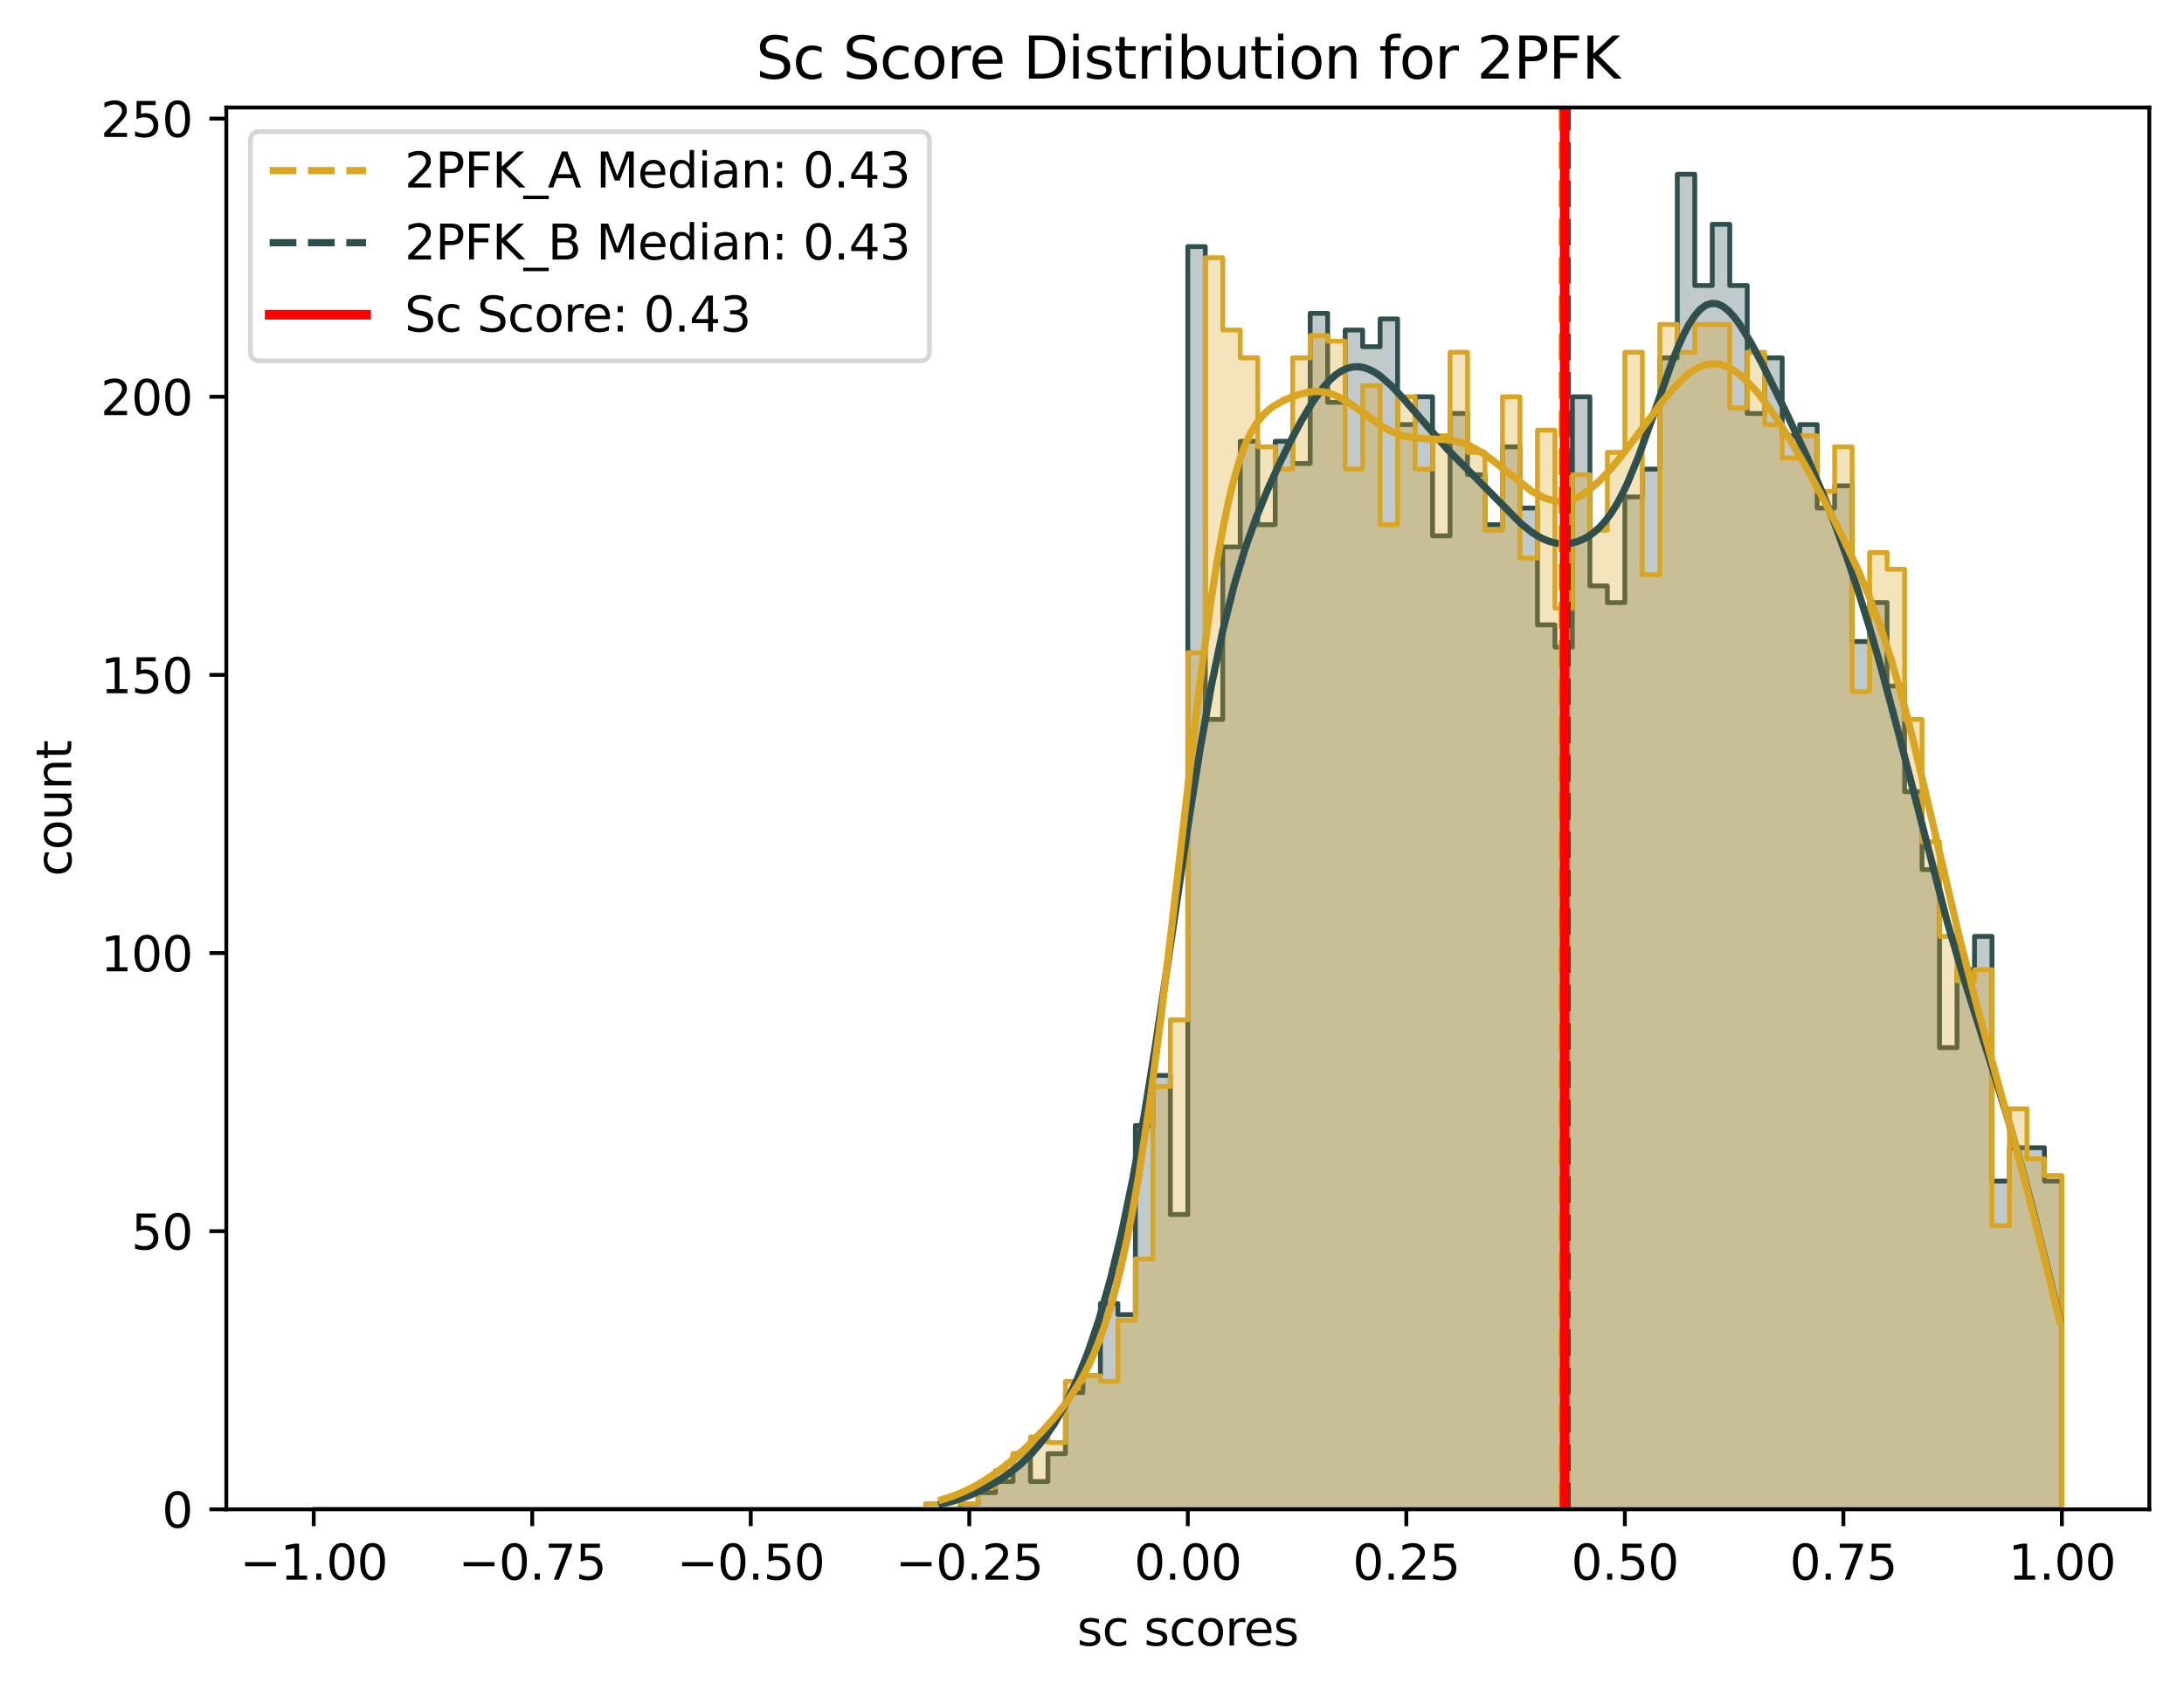 <?xml version="1.0" encoding="utf-8" standalone="no"?>
<!DOCTYPE svg PUBLIC "-//W3C//DTD SVG 1.1//EN"
  "http://www.w3.org/Graphics/SVG/1.1/DTD/svg11.dtd">
<svg xmlns:xlink="http://www.w3.org/1999/xlink" width="453.251pt" height="350.866pt" viewBox="0 0 453.251 350.866" xmlns="http://www.w3.org/2000/svg" version="1.1">
 <defs>
  <style type="text/css">*{stroke-linejoin: round; stroke-linecap: butt}</style>
 </defs>
 <g id="figure_1">
  <g id="patch_1">
   <path d="M 0 350.866 
L 453.251 350.866 
L 453.251 0 
L 0 0 
z
" style="fill: #ffffff"/>
  </g>
  <g id="axes_1">
   <g id="patch_2">
    <path d="M 46.966 313.31 
L 446.051 313.31 
L 446.051 22.318 
L 46.966 22.318 
z
" style="fill: #ffffff"/>
   </g>
   <g id="FillBetweenPolyCollection_1">
    <defs>
     <path id="mc55390e707" d="M 65.106 -37.556 
L 65.106 -37.556 
L 68.734 -37.556 
L 68.734 -37.556 
L 72.362 -37.556 
L 72.362 -37.556 
L 75.99 -37.556 
L 75.99 -37.556 
L 79.618 -37.556 
L 79.618 -37.556 
L 83.246 -37.556 
L 83.246 -37.556 
L 86.874 -37.556 
L 86.874 -37.556 
L 90.502 -37.556 
L 90.502 -37.556 
L 94.13 -37.556 
L 94.13 -37.556 
L 97.758 -37.556 
L 97.758 -37.556 
L 101.386 -37.556 
L 101.386 -37.556 
L 105.014 -37.556 
L 105.014 -37.556 
L 108.642 -37.556 
L 108.642 -37.556 
L 112.27 -37.556 
L 112.27 -37.556 
L 115.898 -37.556 
L 115.898 -37.556 
L 119.527 -37.556 
L 119.527 -37.556 
L 123.155 -37.556 
L 123.155 -37.556 
L 126.783 -37.556 
L 126.783 -37.556 
L 130.411 -37.556 
L 130.411 -37.556 
L 134.039 -37.556 
L 134.039 -37.556 
L 137.667 -37.556 
L 137.667 -37.556 
L 141.295 -37.556 
L 141.295 -37.556 
L 144.923 -37.556 
L 144.923 -37.556 
L 148.551 -37.556 
L 148.551 -37.556 
L 152.179 -37.556 
L 152.179 -37.556 
L 155.807 -37.556 
L 155.807 -37.556 
L 159.435 -37.556 
L 159.435 -37.556 
L 163.063 -37.556 
L 163.063 -37.556 
L 166.691 -37.556 
L 166.691 -37.556 
L 170.319 -37.556 
L 170.319 -37.556 
L 173.947 -37.556 
L 173.947 -37.556 
L 177.575 -37.556 
L 177.575 -37.556 
L 181.203 -37.556 
L 181.203 -37.556 
L 184.831 -37.556 
L 184.831 -37.556 
L 188.459 -37.556 
L 188.459 -37.556 
L 192.087 -37.556 
L 192.087 -37.556 
L 195.715 -37.556 
L 195.715 -37.556 
L 199.344 -37.556 
L 199.344 -37.556 
L 202.972 -37.556 
L 202.972 -37.556 
L 206.6 -37.556 
L 206.6 -37.556 
L 210.228 -37.556 
L 210.228 -37.556 
L 213.856 -37.556 
L 213.856 -37.556 
L 217.484 -37.556 
L 217.484 -37.556 
L 221.112 -37.556 
L 221.112 -37.556 
L 224.74 -37.556 
L 224.74 -37.556 
L 228.368 -37.556 
L 228.368 -37.556 
L 231.996 -37.556 
L 231.996 -37.556 
L 235.624 -37.556 
L 235.624 -37.556 
L 239.252 -37.556 
L 239.252 -37.556 
L 242.88 -37.556 
L 242.88 -37.556 
L 246.508 -37.556 
L 246.508 -37.556 
L 250.136 -37.556 
L 250.136 -37.556 
L 253.764 -37.556 
L 253.764 -37.556 
L 257.392 -37.556 
L 257.392 -37.556 
L 261.02 -37.556 
L 261.02 -37.556 
L 264.648 -37.556 
L 264.648 -37.556 
L 268.276 -37.556 
L 268.276 -37.556 
L 271.904 -37.556 
L 271.904 -37.556 
L 275.532 -37.556 
L 275.532 -37.556 
L 279.161 -37.556 
L 279.161 -37.556 
L 282.789 -37.556 
L 282.789 -37.556 
L 286.417 -37.556 
L 286.417 -37.556 
L 290.045 -37.556 
L 290.045 -37.556 
L 293.673 -37.556 
L 293.673 -37.556 
L 297.301 -37.556 
L 297.301 -37.556 
L 300.929 -37.556 
L 300.929 -37.556 
L 304.557 -37.556 
L 304.557 -37.556 
L 308.185 -37.556 
L 308.185 -37.556 
L 311.813 -37.556 
L 311.813 -37.556 
L 315.441 -37.556 
L 315.441 -37.556 
L 319.069 -37.556 
L 319.069 -37.556 
L 322.697 -37.556 
L 322.697 -37.556 
L 326.325 -37.556 
L 326.325 -37.556 
L 329.953 -37.556 
L 329.953 -37.556 
L 333.581 -37.556 
L 333.581 -37.556 
L 337.209 -37.556 
L 337.209 -37.556 
L 340.837 -37.556 
L 340.837 -37.556 
L 344.465 -37.556 
L 344.465 -37.556 
L 348.093 -37.556 
L 348.093 -37.556 
L 351.721 -37.556 
L 351.721 -37.556 
L 355.349 -37.556 
L 355.349 -37.556 
L 358.978 -37.556 
L 358.978 -37.556 
L 362.606 -37.556 
L 362.606 -37.556 
L 366.234 -37.556 
L 366.234 -37.556 
L 369.862 -37.556 
L 369.862 -37.556 
L 373.49 -37.556 
L 373.49 -37.556 
L 377.118 -37.556 
L 377.118 -37.556 
L 380.746 -37.556 
L 380.746 -37.556 
L 384.374 -37.556 
L 384.374 -37.556 
L 388.002 -37.556 
L 388.002 -37.556 
L 391.63 -37.556 
L 391.63 -37.556 
L 395.258 -37.556 
L 395.258 -37.556 
L 398.886 -37.556 
L 398.886 -37.556 
L 402.514 -37.556 
L 402.514 -37.556 
L 406.142 -37.556 
L 406.142 -37.556 
L 409.77 -37.556 
L 409.77 -37.556 
L 413.398 -37.556 
L 413.398 -37.556 
L 417.026 -37.556 
L 417.026 -37.556 
L 420.654 -37.556 
L 420.654 -37.556 
L 424.282 -37.556 
L 424.282 -37.556 
L 427.91 -37.556 
L 427.91 -37.556 
L 427.91 -105.685 
L 427.91 -105.685 
L 427.91 -105.685 
L 424.282 -105.685 
L 424.282 -112.614 
L 420.654 -112.614 
L 420.654 -112.614 
L 417.026 -112.614 
L 417.026 -105.685 
L 413.398 -105.685 
L 413.398 -156.493 
L 409.77 -156.493 
L 409.77 -149.565 
L 406.142 -149.565 
L 406.142 -133.399 
L 402.514 -133.399 
L 402.514 -170.35 
L 398.886 -170.35 
L 398.886 -186.516 
L 395.258 -186.516 
L 395.258 -208.456 
L 391.63 -208.456 
L 391.63 -225.777 
L 388.002 -225.777 
L 388.002 -217.694 
L 384.374 -217.694 
L 384.374 -250.027 
L 380.746 -250.027 
L 380.746 -245.408 
L 377.118 -245.408 
L 377.118 -262.729 
L 373.49 -262.729 
L 373.49 -260.419 
L 369.862 -260.419 
L 369.862 -276.585 
L 366.234 -276.585 
L 366.234 -265.038 
L 362.606 -265.038 
L 362.606 -291.597 
L 358.978 -291.597 
L 358.978 -304.299 
L 355.349 -304.299 
L 355.349 -291.597 
L 351.721 -291.597 
L 351.721 -314.691 
L 348.093 -314.691 
L 348.093 -276.585 
L 344.465 -276.585 
L 344.465 -253.491 
L 340.837 -253.491 
L 340.837 -247.717 
L 337.209 -247.717 
L 337.209 -225.777 
L 333.581 -225.777 
L 333.581 -229.241 
L 329.953 -229.241 
L 329.953 -268.502 
L 326.325 -268.502 
L 326.325 -216.539 
L 322.697 -216.539 
L 322.697 -221.158 
L 319.069 -221.158 
L 319.069 -245.408 
L 315.441 -245.408 
L 315.441 -258.11 
L 311.813 -258.11 
L 311.813 -241.943 
L 308.185 -241.943 
L 308.185 -252.336 
L 304.557 -252.336 
L 304.557 -265.038 
L 300.929 -265.038 
L 300.929 -239.634 
L 297.301 -239.634 
L 297.301 -268.502 
L 293.673 -268.502 
L 293.673 -262.729 
L 290.045 -262.729 
L 290.045 -284.669 
L 286.417 -284.669 
L 286.417 -278.895 
L 282.789 -278.895 
L 282.789 -282.359 
L 279.161 -282.359 
L 279.161 -267.348 
L 275.532 -267.348 
L 275.532 -285.823 
L 271.904 -285.823 
L 271.904 -254.646 
L 268.276 -254.646 
L 268.276 -259.264 
L 264.648 -259.264 
L 264.648 -241.943 
L 261.02 -241.943 
L 261.02 -259.264 
L 257.392 -259.264 
L 257.392 -237.325 
L 253.764 -237.325 
L 253.764 -201.528 
L 250.136 -201.528 
L 250.136 -299.68 
L 246.508 -299.68 
L 246.508 -98.757 
L 242.88 -98.757 
L 242.88 -127.625 
L 239.252 -127.625 
L 239.252 -117.233 
L 235.624 -117.233 
L 235.624 -77.972 
L 231.996 -77.972 
L 231.996 -80.281 
L 228.368 -80.281 
L 228.368 -65.27 
L 224.74 -65.27 
L 224.74 -61.806 
L 221.112 -61.806 
L 221.112 -49.104 
L 217.484 -49.104 
L 217.484 -43.33 
L 213.856 -43.33 
L 213.856 -49.104 
L 210.228 -49.104 
L 210.228 -43.33 
L 206.6 -43.33 
L 206.6 -41.02 
L 202.972 -41.02 
L 202.972 -38.711 
L 199.344 -38.711 
L 199.344 -37.556 
L 195.715 -37.556 
L 195.715 -37.556 
L 192.087 -37.556 
L 192.087 -37.556 
L 188.459 -37.556 
L 188.459 -37.556 
L 184.831 -37.556 
L 184.831 -37.556 
L 181.203 -37.556 
L 181.203 -37.556 
L 177.575 -37.556 
L 177.575 -37.556 
L 173.947 -37.556 
L 173.947 -37.556 
L 170.319 -37.556 
L 170.319 -37.556 
L 166.691 -37.556 
L 166.691 -37.556 
L 163.063 -37.556 
L 163.063 -37.556 
L 159.435 -37.556 
L 159.435 -37.556 
L 155.807 -37.556 
L 155.807 -37.556 
L 152.179 -37.556 
L 152.179 -37.556 
L 148.551 -37.556 
L 148.551 -37.556 
L 144.923 -37.556 
L 144.923 -37.556 
L 141.295 -37.556 
L 141.295 -37.556 
L 137.667 -37.556 
L 137.667 -37.556 
L 134.039 -37.556 
L 134.039 -37.556 
L 130.411 -37.556 
L 130.411 -37.556 
L 126.783 -37.556 
L 126.783 -37.556 
L 123.155 -37.556 
L 123.155 -37.556 
L 119.527 -37.556 
L 119.527 -37.556 
L 115.898 -37.556 
L 115.898 -37.556 
L 112.27 -37.556 
L 112.27 -37.556 
L 108.642 -37.556 
L 108.642 -37.556 
L 105.014 -37.556 
L 105.014 -37.556 
L 101.386 -37.556 
L 101.386 -37.556 
L 97.758 -37.556 
L 97.758 -37.556 
L 94.13 -37.556 
L 94.13 -37.556 
L 90.502 -37.556 
L 90.502 -37.556 
L 86.874 -37.556 
L 86.874 -37.556 
L 83.246 -37.556 
L 83.246 -37.556 
L 79.618 -37.556 
L 79.618 -37.556 
L 75.99 -37.556 
L 75.99 -37.556 
L 72.362 -37.556 
L 72.362 -37.556 
L 68.734 -37.556 
L 68.734 -37.556 
L 65.106 -37.556 
z
" style="stroke: #2f4f4f"/>
    </defs>
    <g clip-path="url(#pd766500f93)">
     <use xlink:href="#mc55390e707" x="0" y="350.866" style="fill: #2f4f4f; fill-opacity: 0.3; stroke: #2f4f4f"/>
    </g>
   </g>
   <g id="FillBetweenPolyCollection_2">
    <defs>
     <path id="m060cdf4397" d="M 65.106 -37.556 
L 65.106 -37.556 
L 68.734 -37.556 
L 68.734 -37.556 
L 72.362 -37.556 
L 72.362 -37.556 
L 75.99 -37.556 
L 75.99 -37.556 
L 79.618 -37.556 
L 79.618 -37.556 
L 83.246 -37.556 
L 83.246 -37.556 
L 86.874 -37.556 
L 86.874 -37.556 
L 90.502 -37.556 
L 90.502 -37.556 
L 94.13 -37.556 
L 94.13 -37.556 
L 97.758 -37.556 
L 97.758 -37.556 
L 101.386 -37.556 
L 101.386 -37.556 
L 105.014 -37.556 
L 105.014 -37.556 
L 108.642 -37.556 
L 108.642 -37.556 
L 112.27 -37.556 
L 112.27 -37.556 
L 115.898 -37.556 
L 115.898 -37.556 
L 119.527 -37.556 
L 119.527 -37.556 
L 123.155 -37.556 
L 123.155 -37.556 
L 126.783 -37.556 
L 126.783 -37.556 
L 130.411 -37.556 
L 130.411 -37.556 
L 134.039 -37.556 
L 134.039 -37.556 
L 137.667 -37.556 
L 137.667 -37.556 
L 141.295 -37.556 
L 141.295 -37.556 
L 144.923 -37.556 
L 144.923 -37.556 
L 148.551 -37.556 
L 148.551 -37.556 
L 152.179 -37.556 
L 152.179 -37.556 
L 155.807 -37.556 
L 155.807 -37.556 
L 159.435 -37.556 
L 159.435 -37.556 
L 163.063 -37.556 
L 163.063 -37.556 
L 166.691 -37.556 
L 166.691 -37.556 
L 170.319 -37.556 
L 170.319 -37.556 
L 173.947 -37.556 
L 173.947 -37.556 
L 177.575 -37.556 
L 177.575 -37.556 
L 181.203 -37.556 
L 181.203 -37.556 
L 184.831 -37.556 
L 184.831 -37.556 
L 188.459 -37.556 
L 188.459 -37.556 
L 192.087 -37.556 
L 192.087 -37.556 
L 195.715 -37.556 
L 195.715 -37.556 
L 199.344 -37.556 
L 199.344 -37.556 
L 202.972 -37.556 
L 202.972 -37.556 
L 206.6 -37.556 
L 206.6 -37.556 
L 210.228 -37.556 
L 210.228 -37.556 
L 213.856 -37.556 
L 213.856 -37.556 
L 217.484 -37.556 
L 217.484 -37.556 
L 221.112 -37.556 
L 221.112 -37.556 
L 224.74 -37.556 
L 224.74 -37.556 
L 228.368 -37.556 
L 228.368 -37.556 
L 231.996 -37.556 
L 231.996 -37.556 
L 235.624 -37.556 
L 235.624 -37.556 
L 239.252 -37.556 
L 239.252 -37.556 
L 242.88 -37.556 
L 242.88 -37.556 
L 246.508 -37.556 
L 246.508 -37.556 
L 250.136 -37.556 
L 250.136 -37.556 
L 253.764 -37.556 
L 253.764 -37.556 
L 257.392 -37.556 
L 257.392 -37.556 
L 261.02 -37.556 
L 261.02 -37.556 
L 264.648 -37.556 
L 264.648 -37.556 
L 268.276 -37.556 
L 268.276 -37.556 
L 271.904 -37.556 
L 271.904 -37.556 
L 275.532 -37.556 
L 275.532 -37.556 
L 279.161 -37.556 
L 279.161 -37.556 
L 282.789 -37.556 
L 282.789 -37.556 
L 286.417 -37.556 
L 286.417 -37.556 
L 290.045 -37.556 
L 290.045 -37.556 
L 293.673 -37.556 
L 293.673 -37.556 
L 297.301 -37.556 
L 297.301 -37.556 
L 300.929 -37.556 
L 300.929 -37.556 
L 304.557 -37.556 
L 304.557 -37.556 
L 308.185 -37.556 
L 308.185 -37.556 
L 311.813 -37.556 
L 311.813 -37.556 
L 315.441 -37.556 
L 315.441 -37.556 
L 319.069 -37.556 
L 319.069 -37.556 
L 322.697 -37.556 
L 322.697 -37.556 
L 326.325 -37.556 
L 326.325 -37.556 
L 329.953 -37.556 
L 329.953 -37.556 
L 333.581 -37.556 
L 333.581 -37.556 
L 337.209 -37.556 
L 337.209 -37.556 
L 340.837 -37.556 
L 340.837 -37.556 
L 344.465 -37.556 
L 344.465 -37.556 
L 348.093 -37.556 
L 348.093 -37.556 
L 351.721 -37.556 
L 351.721 -37.556 
L 355.349 -37.556 
L 355.349 -37.556 
L 358.978 -37.556 
L 358.978 -37.556 
L 362.606 -37.556 
L 362.606 -37.556 
L 366.234 -37.556 
L 366.234 -37.556 
L 369.862 -37.556 
L 369.862 -37.556 
L 373.49 -37.556 
L 373.49 -37.556 
L 377.118 -37.556 
L 377.118 -37.556 
L 380.746 -37.556 
L 380.746 -37.556 
L 384.374 -37.556 
L 384.374 -37.556 
L 388.002 -37.556 
L 388.002 -37.556 
L 391.63 -37.556 
L 391.63 -37.556 
L 395.258 -37.556 
L 395.258 -37.556 
L 398.886 -37.556 
L 398.886 -37.556 
L 402.514 -37.556 
L 402.514 -37.556 
L 406.142 -37.556 
L 406.142 -37.556 
L 409.77 -37.556 
L 409.77 -37.556 
L 413.398 -37.556 
L 413.398 -37.556 
L 417.026 -37.556 
L 417.026 -37.556 
L 420.654 -37.556 
L 420.654 -37.556 
L 424.282 -37.556 
L 424.282 -37.556 
L 427.91 -37.556 
L 427.91 -37.556 
L 427.91 -106.84 
L 427.91 -106.84 
L 427.91 -106.84 
L 424.282 -106.84 
L 424.282 -110.304 
L 420.654 -110.304 
L 420.654 -120.697 
L 417.026 -120.697 
L 417.026 -96.447 
L 413.398 -96.447 
L 413.398 -149.565 
L 409.77 -149.565 
L 409.77 -147.256 
L 406.142 -147.256 
L 406.142 -156.493 
L 402.514 -156.493 
L 402.514 -176.124 
L 398.886 -176.124 
L 398.886 -201.528 
L 395.258 -201.528 
L 395.258 -232.706 
L 391.63 -232.706 
L 391.63 -236.17 
L 388.002 -236.17 
L 388.002 -207.302 
L 384.374 -207.302 
L 384.374 -258.11 
L 380.746 -258.11 
L 380.746 -248.872 
L 377.118 -248.872 
L 377.118 -260.419 
L 373.49 -260.419 
L 373.49 -255.8 
L 369.862 -255.8 
L 369.862 -262.729 
L 366.234 -262.729 
L 366.234 -277.74 
L 362.606 -277.74 
L 362.606 -266.193 
L 358.978 -266.193 
L 358.978 -283.514 
L 355.349 -283.514 
L 355.349 -283.514 
L 351.721 -283.514 
L 351.721 -277.74 
L 348.093 -277.74 
L 348.093 -283.514 
L 344.465 -283.514 
L 344.465 -231.551 
L 340.837 -231.551 
L 340.837 -277.74 
L 337.209 -277.74 
L 337.209 -256.955 
L 333.581 -256.955 
L 333.581 -240.789 
L 329.953 -240.789 
L 329.953 -252.336 
L 326.325 -252.336 
L 326.325 -224.623 
L 322.697 -224.623 
L 322.697 -261.574 
L 319.069 -261.574 
L 319.069 -235.015 
L 315.441 -235.015 
L 315.441 -268.502 
L 311.813 -268.502 
L 311.813 -240.789 
L 308.185 -240.789 
L 308.185 -256.955 
L 304.557 -256.955 
L 304.557 -277.74 
L 300.929 -277.74 
L 300.929 -260.419 
L 297.301 -260.419 
L 297.301 -253.491 
L 293.673 -253.491 
L 293.673 -268.502 
L 290.045 -268.502 
L 290.045 -241.943 
L 286.417 -241.943 
L 286.417 -270.812 
L 282.789 -270.812 
L 282.789 -253.491 
L 279.161 -253.491 
L 279.161 -280.05 
L 275.532 -280.05 
L 275.532 -281.204 
L 271.904 -281.204 
L 271.904 -276.585 
L 268.276 -276.585 
L 268.276 -253.491 
L 264.648 -253.491 
L 264.648 -258.11 
L 261.02 -258.11 
L 261.02 -276.585 
L 257.392 -276.585 
L 257.392 -282.359 
L 253.764 -282.359 
L 253.764 -297.371 
L 250.136 -297.371 
L 250.136 -215.385 
L 246.508 -215.385 
L 246.508 -139.173 
L 242.88 -139.173 
L 242.88 -125.316 
L 239.252 -125.316 
L 239.252 -89.519 
L 235.624 -89.519 
L 235.624 -76.817 
L 231.996 -76.817 
L 231.996 -64.115 
L 228.368 -64.115 
L 228.368 -65.27 
L 224.74 -65.27 
L 224.74 -64.115 
L 221.112 -64.115 
L 221.112 -51.413 
L 217.484 -51.413 
L 217.484 -52.568 
L 213.856 -52.568 
L 213.856 -49.104 
L 210.228 -49.104 
L 210.228 -45.639 
L 206.6 -45.639 
L 206.6 -42.175 
L 202.972 -42.175 
L 202.972 -38.711 
L 199.344 -38.711 
L 199.344 -39.866 
L 195.715 -39.866 
L 195.715 -38.711 
L 192.087 -38.711 
L 192.087 -37.556 
L 188.459 -37.556 
L 188.459 -37.556 
L 184.831 -37.556 
L 184.831 -37.556 
L 181.203 -37.556 
L 181.203 -37.556 
L 177.575 -37.556 
L 177.575 -37.556 
L 173.947 -37.556 
L 173.947 -37.556 
L 170.319 -37.556 
L 170.319 -37.556 
L 166.691 -37.556 
L 166.691 -37.556 
L 163.063 -37.556 
L 163.063 -37.556 
L 159.435 -37.556 
L 159.435 -37.556 
L 155.807 -37.556 
L 155.807 -37.556 
L 152.179 -37.556 
L 152.179 -37.556 
L 148.551 -37.556 
L 148.551 -37.556 
L 144.923 -37.556 
L 144.923 -37.556 
L 141.295 -37.556 
L 141.295 -37.556 
L 137.667 -37.556 
L 137.667 -37.556 
L 134.039 -37.556 
L 134.039 -37.556 
L 130.411 -37.556 
L 130.411 -37.556 
L 126.783 -37.556 
L 126.783 -37.556 
L 123.155 -37.556 
L 123.155 -37.556 
L 119.527 -37.556 
L 119.527 -37.556 
L 115.898 -37.556 
L 115.898 -37.556 
L 112.27 -37.556 
L 112.27 -37.556 
L 108.642 -37.556 
L 108.642 -37.556 
L 105.014 -37.556 
L 105.014 -37.556 
L 101.386 -37.556 
L 101.386 -37.556 
L 97.758 -37.556 
L 97.758 -37.556 
L 94.13 -37.556 
L 94.13 -37.556 
L 90.502 -37.556 
L 90.502 -37.556 
L 86.874 -37.556 
L 86.874 -37.556 
L 83.246 -37.556 
L 83.246 -37.556 
L 79.618 -37.556 
L 79.618 -37.556 
L 75.99 -37.556 
L 75.99 -37.556 
L 72.362 -37.556 
L 72.362 -37.556 
L 68.734 -37.556 
L 68.734 -37.556 
L 65.106 -37.556 
z
" style="stroke: #daa520"/>
    </defs>
    <g clip-path="url(#pd766500f93)">
     <use xlink:href="#m060cdf4397" x="0" y="350.866" style="fill: #daa520; fill-opacity: 0.3; stroke: #daa520"/>
    </g>
   </g>
   <g id="matplotlib.axis_1">
    <g id="xtick_1">
     <g id="line2d_1">
      <defs>
       <path id="mb4ef703e0f" d="M 0 0 
L 0 3.5 
" style="stroke: #000000; stroke-width: 0.8"/>
      </defs>
      <g>
       <use xlink:href="#mb4ef703e0f" x="65.106" y="313.31" style="stroke: #000000; stroke-width: 0.8"/>
      </g>
     </g>
     <g id="text_1">
      <!-- −1.00 -->
      <g transform="translate(49.783 327.909) scale(0.1 -0.1)">
       <defs>
        <path id="DejaVuSans-2212" d="M 678 2272 
L 4684 2272 
L 4684 1741 
L 678 1741 
L 678 2272 
z
" transform="scale(0.016)"/>
        <path id="DejaVuSans-31" d="M 794 531 
L 1825 531 
L 1825 4091 
L 703 3866 
L 703 4441 
L 1819 4666 
L 2450 4666 
L 2450 531 
L 3481 531 
L 3481 0 
L 794 0 
L 794 531 
z
" transform="scale(0.016)"/>
        <path id="DejaVuSans-2e" d="M 684 794 
L 1344 794 
L 1344 0 
L 684 0 
L 684 794 
z
" transform="scale(0.016)"/>
        <path id="DejaVuSans-30" d="M 2034 4250 
Q 1547 4250 1301 3770 
Q 1056 3291 1056 2328 
Q 1056 1369 1301 889 
Q 1547 409 2034 409 
Q 2525 409 2770 889 
Q 3016 1369 3016 2328 
Q 3016 3291 2770 3770 
Q 2525 4250 2034 4250 
z
M 2034 4750 
Q 2819 4750 3233 4129 
Q 3647 3509 3647 2328 
Q 3647 1150 3233 529 
Q 2819 -91 2034 -91 
Q 1250 -91 836 529 
Q 422 1150 422 2328 
Q 422 3509 836 4129 
Q 1250 4750 2034 4750 
z
" transform="scale(0.016)"/>
       </defs>
       <use xlink:href="#DejaVuSans-2212"/>
       <use xlink:href="#DejaVuSans-31" transform="translate(83.789 0)"/>
       <use xlink:href="#DejaVuSans-2e" transform="translate(147.412 0)"/>
       <use xlink:href="#DejaVuSans-30" transform="translate(179.199 0)"/>
       <use xlink:href="#DejaVuSans-30" transform="translate(242.822 0)"/>
      </g>
     </g>
    </g>
    <g id="xtick_2">
     <g id="line2d_2">
      <g>
       <use xlink:href="#mb4ef703e0f" x="110.456" y="313.31" style="stroke: #000000; stroke-width: 0.8"/>
      </g>
     </g>
     <g id="text_2">
      <!-- −0.75 -->
      <g transform="translate(95.134 327.909) scale(0.1 -0.1)">
       <defs>
        <path id="DejaVuSans-37" d="M 525 4666 
L 3525 4666 
L 3525 4397 
L 1831 0 
L 1172 0 
L 2766 4134 
L 525 4134 
L 525 4666 
z
" transform="scale(0.016)"/>
        <path id="DejaVuSans-35" d="M 691 4666 
L 3169 4666 
L 3169 4134 
L 1269 4134 
L 1269 2991 
Q 1406 3038 1543 3061 
Q 1681 3084 1819 3084 
Q 2600 3084 3056 2656 
Q 3513 2228 3513 1497 
Q 3513 744 3044 326 
Q 2575 -91 1722 -91 
Q 1428 -91 1123 -41 
Q 819 9 494 109 
L 494 744 
Q 775 591 1075 516 
Q 1375 441 1709 441 
Q 2250 441 2565 725 
Q 2881 1009 2881 1497 
Q 2881 1984 2565 2268 
Q 2250 2553 1709 2553 
Q 1456 2553 1204 2497 
Q 953 2441 691 2322 
L 691 4666 
z
" transform="scale(0.016)"/>
       </defs>
       <use xlink:href="#DejaVuSans-2212"/>
       <use xlink:href="#DejaVuSans-30" transform="translate(83.789 0)"/>
       <use xlink:href="#DejaVuSans-2e" transform="translate(147.412 0)"/>
       <use xlink:href="#DejaVuSans-37" transform="translate(179.199 0)"/>
       <use xlink:href="#DejaVuSans-35" transform="translate(242.822 0)"/>
      </g>
     </g>
    </g>
    <g id="xtick_3">
     <g id="line2d_3">
      <g>
       <use xlink:href="#mb4ef703e0f" x="155.807" y="313.31" style="stroke: #000000; stroke-width: 0.8"/>
      </g>
     </g>
     <g id="text_3">
      <!-- −0.50 -->
      <g transform="translate(140.484 327.909) scale(0.1 -0.1)">
       <use xlink:href="#DejaVuSans-2212"/>
       <use xlink:href="#DejaVuSans-30" transform="translate(83.789 0)"/>
       <use xlink:href="#DejaVuSans-2e" transform="translate(147.412 0)"/>
       <use xlink:href="#DejaVuSans-35" transform="translate(179.199 0)"/>
       <use xlink:href="#DejaVuSans-30" transform="translate(242.822 0)"/>
      </g>
     </g>
    </g>
    <g id="xtick_4">
     <g id="line2d_4">
      <g>
       <use xlink:href="#mb4ef703e0f" x="201.158" y="313.31" style="stroke: #000000; stroke-width: 0.8"/>
      </g>
     </g>
     <g id="text_4">
      <!-- −0.25 -->
      <g transform="translate(185.835 327.909) scale(0.1 -0.1)">
       <defs>
        <path id="DejaVuSans-32" d="M 1228 531 
L 3431 531 
L 3431 0 
L 469 0 
L 469 531 
Q 828 903 1448 1529 
Q 2069 2156 2228 2338 
Q 2531 2678 2651 2914 
Q 2772 3150 2772 3378 
Q 2772 3750 2511 3984 
Q 2250 4219 1831 4219 
Q 1534 4219 1204 4116 
Q 875 4013 500 3803 
L 500 4441 
Q 881 4594 1212 4672 
Q 1544 4750 1819 4750 
Q 2544 4750 2975 4387 
Q 3406 4025 3406 3419 
Q 3406 3131 3298 2873 
Q 3191 2616 2906 2266 
Q 2828 2175 2409 1742 
Q 1991 1309 1228 531 
z
" transform="scale(0.016)"/>
       </defs>
       <use xlink:href="#DejaVuSans-2212"/>
       <use xlink:href="#DejaVuSans-30" transform="translate(83.789 0)"/>
       <use xlink:href="#DejaVuSans-2e" transform="translate(147.412 0)"/>
       <use xlink:href="#DejaVuSans-32" transform="translate(179.199 0)"/>
       <use xlink:href="#DejaVuSans-35" transform="translate(242.822 0)"/>
      </g>
     </g>
    </g>
    <g id="xtick_5">
     <g id="line2d_5">
      <g>
       <use xlink:href="#mb4ef703e0f" x="246.508" y="313.31" style="stroke: #000000; stroke-width: 0.8"/>
      </g>
     </g>
     <g id="text_5">
      <!-- 0.00 -->
      <g transform="translate(235.375 327.909) scale(0.1 -0.1)">
       <use xlink:href="#DejaVuSans-30"/>
       <use xlink:href="#DejaVuSans-2e" transform="translate(63.623 0)"/>
       <use xlink:href="#DejaVuSans-30" transform="translate(95.41 0)"/>
       <use xlink:href="#DejaVuSans-30" transform="translate(159.033 0)"/>
      </g>
     </g>
    </g>
    <g id="xtick_6">
     <g id="line2d_6">
      <g>
       <use xlink:href="#mb4ef703e0f" x="291.859" y="313.31" style="stroke: #000000; stroke-width: 0.8"/>
      </g>
     </g>
     <g id="text_6">
      <!-- 0.25 -->
      <g transform="translate(280.726 327.909) scale(0.1 -0.1)">
       <use xlink:href="#DejaVuSans-30"/>
       <use xlink:href="#DejaVuSans-2e" transform="translate(63.623 0)"/>
       <use xlink:href="#DejaVuSans-32" transform="translate(95.41 0)"/>
       <use xlink:href="#DejaVuSans-35" transform="translate(159.033 0)"/>
      </g>
     </g>
    </g>
    <g id="xtick_7">
     <g id="line2d_7">
      <g>
       <use xlink:href="#mb4ef703e0f" x="337.209" y="313.31" style="stroke: #000000; stroke-width: 0.8"/>
      </g>
     </g>
     <g id="text_7">
      <!-- 0.50 -->
      <g transform="translate(326.076 327.909) scale(0.1 -0.1)">
       <use xlink:href="#DejaVuSans-30"/>
       <use xlink:href="#DejaVuSans-2e" transform="translate(63.623 0)"/>
       <use xlink:href="#DejaVuSans-35" transform="translate(95.41 0)"/>
       <use xlink:href="#DejaVuSans-30" transform="translate(159.033 0)"/>
      </g>
     </g>
    </g>
    <g id="xtick_8">
     <g id="line2d_8">
      <g>
       <use xlink:href="#mb4ef703e0f" x="382.56" y="313.31" style="stroke: #000000; stroke-width: 0.8"/>
      </g>
     </g>
     <g id="text_8">
      <!-- 0.75 -->
      <g transform="translate(371.427 327.909) scale(0.1 -0.1)">
       <use xlink:href="#DejaVuSans-30"/>
       <use xlink:href="#DejaVuSans-2e" transform="translate(63.623 0)"/>
       <use xlink:href="#DejaVuSans-37" transform="translate(95.41 0)"/>
       <use xlink:href="#DejaVuSans-35" transform="translate(159.033 0)"/>
      </g>
     </g>
    </g>
    <g id="xtick_9">
     <g id="line2d_9">
      <g>
       <use xlink:href="#mb4ef703e0f" x="427.91" y="313.31" style="stroke: #000000; stroke-width: 0.8"/>
      </g>
     </g>
     <g id="text_9">
      <!-- 1.00 -->
      <g transform="translate(416.778 327.909) scale(0.1 -0.1)">
       <use xlink:href="#DejaVuSans-31"/>
       <use xlink:href="#DejaVuSans-2e" transform="translate(63.623 0)"/>
       <use xlink:href="#DejaVuSans-30" transform="translate(95.41 0)"/>
       <use xlink:href="#DejaVuSans-30" transform="translate(159.033 0)"/>
      </g>
     </g>
    </g>
    <g id="text_10">
     <!-- sc scores -->
     <g transform="translate(223.528 341.587) scale(0.1 -0.1)">
      <defs>
       <path id="DejaVuSans-73" d="M 2834 3397 
L 2834 2853 
Q 2591 2978 2328 3040 
Q 2066 3103 1784 3103 
Q 1356 3103 1142 2972 
Q 928 2841 928 2578 
Q 928 2378 1081 2264 
Q 1234 2150 1697 2047 
L 1894 2003 
Q 2506 1872 2764 1633 
Q 3022 1394 3022 966 
Q 3022 478 2636 193 
Q 2250 -91 1575 -91 
Q 1294 -91 989 -36 
Q 684 19 347 128 
L 347 722 
Q 666 556 975 473 
Q 1284 391 1588 391 
Q 1994 391 2212 530 
Q 2431 669 2431 922 
Q 2431 1156 2273 1281 
Q 2116 1406 1581 1522 
L 1381 1569 
Q 847 1681 609 1914 
Q 372 2147 372 2553 
Q 372 3047 722 3315 
Q 1072 3584 1716 3584 
Q 2034 3584 2315 3537 
Q 2597 3491 2834 3397 
z
" transform="scale(0.016)"/>
       <path id="DejaVuSans-63" d="M 3122 3366 
L 3122 2828 
Q 2878 2963 2633 3030 
Q 2388 3097 2138 3097 
Q 1578 3097 1268 2742 
Q 959 2388 959 1747 
Q 959 1106 1268 751 
Q 1578 397 2138 397 
Q 2388 397 2633 464 
Q 2878 531 3122 666 
L 3122 134 
Q 2881 22 2623 -34 
Q 2366 -91 2075 -91 
Q 1284 -91 818 406 
Q 353 903 353 1747 
Q 353 2603 823 3093 
Q 1294 3584 2113 3584 
Q 2378 3584 2631 3529 
Q 2884 3475 3122 3366 
z
" transform="scale(0.016)"/>
       <path id="DejaVuSans-20" transform="scale(0.016)"/>
       <path id="DejaVuSans-6f" d="M 1959 3097 
Q 1497 3097 1228 2736 
Q 959 2375 959 1747 
Q 959 1119 1226 758 
Q 1494 397 1959 397 
Q 2419 397 2687 759 
Q 2956 1122 2956 1747 
Q 2956 2369 2687 2733 
Q 2419 3097 1959 3097 
z
M 1959 3584 
Q 2709 3584 3137 3096 
Q 3566 2609 3566 1747 
Q 3566 888 3137 398 
Q 2709 -91 1959 -91 
Q 1206 -91 779 398 
Q 353 888 353 1747 
Q 353 2609 779 3096 
Q 1206 3584 1959 3584 
z
" transform="scale(0.016)"/>
       <path id="DejaVuSans-72" d="M 2631 2963 
Q 2534 3019 2420 3045 
Q 2306 3072 2169 3072 
Q 1681 3072 1420 2755 
Q 1159 2438 1159 1844 
L 1159 0 
L 581 0 
L 581 3500 
L 1159 3500 
L 1159 2956 
Q 1341 3275 1631 3429 
Q 1922 3584 2338 3584 
Q 2397 3584 2469 3576 
Q 2541 3569 2628 3553 
L 2631 2963 
z
" transform="scale(0.016)"/>
       <path id="DejaVuSans-65" d="M 3597 1894 
L 3597 1613 
L 953 1613 
Q 991 1019 1311 708 
Q 1631 397 2203 397 
Q 2534 397 2845 478 
Q 3156 559 3463 722 
L 3463 178 
Q 3153 47 2828 -22 
Q 2503 -91 2169 -91 
Q 1331 -91 842 396 
Q 353 884 353 1716 
Q 353 2575 817 3079 
Q 1281 3584 2069 3584 
Q 2775 3584 3186 3129 
Q 3597 2675 3597 1894 
z
M 3022 2063 
Q 3016 2534 2758 2815 
Q 2500 3097 2075 3097 
Q 1594 3097 1305 2825 
Q 1016 2553 972 2059 
L 3022 2063 
z
" transform="scale(0.016)"/>
      </defs>
      <use xlink:href="#DejaVuSans-73"/>
      <use xlink:href="#DejaVuSans-63" transform="translate(52.1 0)"/>
      <use xlink:href="#DejaVuSans-20" transform="translate(107.08 0)"/>
      <use xlink:href="#DejaVuSans-73" transform="translate(138.867 0)"/>
      <use xlink:href="#DejaVuSans-63" transform="translate(190.967 0)"/>
      <use xlink:href="#DejaVuSans-6f" transform="translate(245.947 0)"/>
      <use xlink:href="#DejaVuSans-72" transform="translate(307.129 0)"/>
      <use xlink:href="#DejaVuSans-65" transform="translate(345.992 0)"/>
      <use xlink:href="#DejaVuSans-73" transform="translate(407.516 0)"/>
     </g>
    </g>
   </g>
   <g id="matplotlib.axis_2">
    <g id="ytick_1">
     <g id="line2d_10">
      <defs>
       <path id="ma91c89d1b1" d="M 0 0 
L -3.5 0 
" style="stroke: #000000; stroke-width: 0.8"/>
      </defs>
      <g>
       <use xlink:href="#ma91c89d1b1" x="46.966" y="313.31" style="stroke: #000000; stroke-width: 0.8"/>
      </g>
     </g>
     <g id="text_11">
      <!-- 0 -->
      <g transform="translate(33.603 317.109) scale(0.1 -0.1)">
       <use xlink:href="#DejaVuSans-30"/>
      </g>
     </g>
    </g>
    <g id="ytick_2">
     <g id="line2d_11">
      <g>
       <use xlink:href="#ma91c89d1b1" x="46.966" y="255.574" style="stroke: #000000; stroke-width: 0.8"/>
      </g>
     </g>
     <g id="text_12">
      <!-- 50 -->
      <g transform="translate(27.241 259.373) scale(0.1 -0.1)">
       <use xlink:href="#DejaVuSans-35"/>
       <use xlink:href="#DejaVuSans-30" transform="translate(63.623 0)"/>
      </g>
     </g>
    </g>
    <g id="ytick_3">
     <g id="line2d_12">
      <g>
       <use xlink:href="#ma91c89d1b1" x="46.966" y="197.837" style="stroke: #000000; stroke-width: 0.8"/>
      </g>
     </g>
     <g id="text_13">
      <!-- 100 -->
      <g transform="translate(20.878 201.636) scale(0.1 -0.1)">
       <use xlink:href="#DejaVuSans-31"/>
       <use xlink:href="#DejaVuSans-30" transform="translate(63.623 0)"/>
       <use xlink:href="#DejaVuSans-30" transform="translate(127.246 0)"/>
      </g>
     </g>
    </g>
    <g id="ytick_4">
     <g id="line2d_13">
      <g>
       <use xlink:href="#ma91c89d1b1" x="46.966" y="140.101" style="stroke: #000000; stroke-width: 0.8"/>
      </g>
     </g>
     <g id="text_14">
      <!-- 150 -->
      <g transform="translate(20.878 143.9) scale(0.1 -0.1)">
       <use xlink:href="#DejaVuSans-31"/>
       <use xlink:href="#DejaVuSans-35" transform="translate(63.623 0)"/>
       <use xlink:href="#DejaVuSans-30" transform="translate(127.246 0)"/>
      </g>
     </g>
    </g>
    <g id="ytick_5">
     <g id="line2d_14">
      <g>
       <use xlink:href="#ma91c89d1b1" x="46.966" y="82.364" style="stroke: #000000; stroke-width: 0.8"/>
      </g>
     </g>
     <g id="text_15">
      <!-- 200 -->
      <g transform="translate(20.878 86.163) scale(0.1 -0.1)">
       <use xlink:href="#DejaVuSans-32"/>
       <use xlink:href="#DejaVuSans-30" transform="translate(63.623 0)"/>
       <use xlink:href="#DejaVuSans-30" transform="translate(127.246 0)"/>
      </g>
     </g>
    </g>
    <g id="ytick_6">
     <g id="line2d_15">
      <g>
       <use xlink:href="#ma91c89d1b1" x="46.966" y="24.628" style="stroke: #000000; stroke-width: 0.8"/>
      </g>
     </g>
     <g id="text_16">
      <!-- 250 -->
      <g transform="translate(20.878 28.427) scale(0.1 -0.1)">
       <use xlink:href="#DejaVuSans-32"/>
       <use xlink:href="#DejaVuSans-35" transform="translate(63.623 0)"/>
       <use xlink:href="#DejaVuSans-30" transform="translate(127.246 0)"/>
      </g>
     </g>
    </g>
    <g id="text_17">
     <!-- count -->
     <g transform="translate(14.798 181.92) rotate(-90) scale(0.1 -0.1)">
      <defs>
       <path id="DejaVuSans-75" d="M 544 1381 
L 544 3500 
L 1119 3500 
L 1119 1403 
Q 1119 906 1312 657 
Q 1506 409 1894 409 
Q 2359 409 2629 706 
Q 2900 1003 2900 1516 
L 2900 3500 
L 3475 3500 
L 3475 0 
L 2900 0 
L 2900 538 
Q 2691 219 2414 64 
Q 2138 -91 1772 -91 
Q 1169 -91 856 284 
Q 544 659 544 1381 
z
M 1991 3584 
L 1991 3584 
z
" transform="scale(0.016)"/>
       <path id="DejaVuSans-6e" d="M 3513 2113 
L 3513 0 
L 2938 0 
L 2938 2094 
Q 2938 2591 2744 2837 
Q 2550 3084 2163 3084 
Q 1697 3084 1428 2787 
Q 1159 2491 1159 1978 
L 1159 0 
L 581 0 
L 581 3500 
L 1159 3500 
L 1159 2956 
Q 1366 3272 1645 3428 
Q 1925 3584 2291 3584 
Q 2894 3584 3203 3211 
Q 3513 2838 3513 2113 
z
" transform="scale(0.016)"/>
       <path id="DejaVuSans-74" d="M 1172 4494 
L 1172 3500 
L 2356 3500 
L 2356 3053 
L 1172 3053 
L 1172 1153 
Q 1172 725 1289 603 
Q 1406 481 1766 481 
L 2356 481 
L 2356 0 
L 1766 0 
Q 1100 0 847 248 
Q 594 497 594 1153 
L 594 3053 
L 172 3053 
L 172 3500 
L 594 3500 
L 594 4494 
L 1172 4494 
z
" transform="scale(0.016)"/>
      </defs>
      <use xlink:href="#DejaVuSans-63"/>
      <use xlink:href="#DejaVuSans-6f" transform="translate(54.98 0)"/>
      <use xlink:href="#DejaVuSans-75" transform="translate(116.162 0)"/>
      <use xlink:href="#DejaVuSans-6e" transform="translate(179.541 0)"/>
      <use xlink:href="#DejaVuSans-74" transform="translate(242.92 0)"/>
     </g>
    </g>
   </g>
   <g id="line2d_16">
    <path d="M 195.467 312.166 
L 197.799 311.586 
L 200.131 310.828 
L 202.463 309.883 
L 204.795 308.746 
L 207.128 307.406 
L 209.46 305.83 
L 211.792 303.959 
L 214.124 301.7 
L 216.456 298.946 
L 218.789 295.58 
L 221.121 291.494 
L 223.453 286.579 
L 225.785 280.718 
L 228.117 273.767 
L 230.45 265.547 
L 232.782 255.868 
L 235.114 244.576 
L 237.446 231.632 
L 239.778 217.189 
L 243.277 193.655 
L 246.775 169.917 
L 249.107 155.229 
L 251.439 142.133 
L 253.772 130.91 
L 256.104 121.543 
L 258.436 113.783 
L 260.768 107.257 
L 263.1 101.577 
L 265.433 96.442 
L 267.765 91.689 
L 270.097 87.314 
L 272.429 83.437 
L 274.761 80.239 
L 275.927 78.951 
L 277.094 77.894 
L 278.26 77.079 
L 279.426 76.512 
L 280.592 76.193 
L 281.758 76.119 
L 282.924 76.281 
L 284.09 76.665 
L 285.256 77.256 
L 286.422 78.036 
L 288.755 80.069 
L 291.087 82.566 
L 300.416 93.296 
L 306.246 99.158 
L 315.575 108.617 
L 317.907 110.492 
L 319.073 111.249 
L 320.239 111.868 
L 321.405 112.34 
L 322.571 112.664 
L 323.738 112.837 
L 324.904 112.859 
L 326.07 112.731 
L 327.236 112.448 
L 328.402 112.003 
L 329.568 111.382 
L 330.734 110.567 
L 331.9 109.534 
L 333.066 108.26 
L 334.232 106.72 
L 335.399 104.895 
L 336.565 102.774 
L 337.731 100.358 
L 340.063 94.705 
L 342.395 88.229 
L 347.06 74.973 
L 348.226 72.069 
L 349.392 69.484 
L 350.558 67.279 
L 351.724 65.502 
L 352.89 64.184 
L 354.056 63.343 
L 355.222 62.977 
L 356.388 63.072 
L 357.554 63.6 
L 358.721 64.522 
L 359.887 65.791 
L 361.053 67.356 
L 363.385 71.16 
L 365.717 75.539 
L 370.382 84.983 
L 375.046 94.933 
L 378.544 103.092 
L 380.876 109.041 
L 383.209 115.466 
L 385.541 122.408 
L 387.873 129.898 
L 390.205 137.958 
L 393.704 151.04 
L 404.198 191.699 
L 407.697 203.561 
L 413.527 221.924 
L 417.026 233.327 
L 419.358 241.534 
L 421.69 250.345 
L 425.188 264.489 
L 427.52 274.081 
L 427.52 274.081 
" clip-path="url(#pd766500f93)" style="fill: none; stroke: #2f4f4f; stroke-width: 1.5; stroke-linecap: square"/>
   </g>
   <g id="line2d_17">
    <path d="M 195.467 311.316 
L 197.799 310.558 
L 200.131 309.605 
L 202.463 308.435 
L 204.795 307.039 
L 207.128 305.418 
L 209.46 303.586 
L 212.958 300.474 
L 216.456 296.948 
L 218.789 294.324 
L 221.121 291.375 
L 223.453 287.925 
L 224.619 285.93 
L 225.785 283.7 
L 226.951 281.186 
L 228.117 278.334 
L 229.283 275.089 
L 230.45 271.392 
L 231.616 267.189 
L 232.782 262.425 
L 233.948 257.054 
L 235.114 251.041 
L 236.28 244.362 
L 238.612 228.999 
L 240.944 211.169 
L 243.277 191.464 
L 249.107 141.089 
L 251.439 123.86 
L 252.605 116.413 
L 253.772 109.843 
L 254.938 104.175 
L 256.104 99.398 
L 257.27 95.465 
L 258.436 92.299 
L 259.602 89.803 
L 260.768 87.867 
L 261.934 86.381 
L 263.1 85.236 
L 264.266 84.341 
L 266.599 83.021 
L 268.931 82.075 
L 271.263 81.449 
L 272.429 81.291 
L 273.595 81.26 
L 274.761 81.373 
L 275.927 81.637 
L 277.094 82.052 
L 279.426 83.287 
L 281.758 84.902 
L 286.422 88.258 
L 288.755 89.55 
L 291.087 90.423 
L 293.419 90.888 
L 295.751 91.057 
L 300.416 91.265 
L 302.748 91.708 
L 305.08 92.563 
L 307.412 93.856 
L 309.744 95.522 
L 317.907 101.985 
L 320.239 103.244 
L 321.405 103.67 
L 322.571 103.939 
L 323.738 104.039 
L 324.904 103.962 
L 326.07 103.705 
L 327.236 103.268 
L 328.402 102.657 
L 329.568 101.88 
L 331.9 99.883 
L 334.232 97.403 
L 336.565 94.575 
L 340.063 89.952 
L 344.727 83.695 
L 347.06 80.854 
L 349.392 78.453 
L 350.558 77.478 
L 351.724 76.683 
L 352.89 76.083 
L 354.056 75.692 
L 355.222 75.516 
L 356.388 75.557 
L 357.554 75.813 
L 358.721 76.276 
L 359.887 76.936 
L 361.053 77.78 
L 362.219 78.795 
L 364.551 81.272 
L 366.883 84.251 
L 369.215 87.627 
L 371.548 91.323 
L 375.046 97.349 
L 378.544 103.845 
L 382.043 110.746 
L 385.541 118.19 
L 387.873 123.702 
L 390.205 129.922 
L 392.537 137.064 
L 394.87 145.231 
L 397.202 154.342 
L 400.7 169.19 
L 406.531 194.124 
L 410.029 207.886 
L 413.527 220.705 
L 419.358 241.738 
L 422.856 255.314 
L 427.52 274.343 
L 427.52 274.343 
" clip-path="url(#pd766500f93)" style="fill: none; stroke: #daa520; stroke-width: 1.5; stroke-linecap: square"/>
   </g>
   <g id="line2d_18">
    <path d="M 324.209 313.31 
L 324.209 22.318 
" clip-path="url(#pd766500f93)" style="fill: none; stroke-dasharray: 5.55,2.4; stroke-dashoffset: 0; stroke: #daa520; stroke-width: 1.5"/>
   </g>
   <g id="line2d_19">
    <path d="M 325.226 313.31 
L 325.226 22.318 
" clip-path="url(#pd766500f93)" style="fill: none; stroke-dasharray: 5.55,2.4; stroke-dashoffset: 0; stroke: #2f4f4f; stroke-width: 1.5"/>
   </g>
   <g id="line2d_20">
    <path d="M 324.718 313.31 
L 324.718 22.318 
" clip-path="url(#pd766500f93)" style="fill: none; stroke: #ff0000; stroke-width: 2; stroke-linecap: square"/>
   </g>
   <g id="patch_3">
    <path d="M 46.966 313.31 
L 46.966 22.318 
" style="fill: none; stroke: #000000; stroke-width: 0.8; stroke-linejoin: miter; stroke-linecap: square"/>
   </g>
   <g id="patch_4">
    <path d="M 446.051 313.31 
L 446.051 22.318 
" style="fill: none; stroke: #000000; stroke-width: 0.8; stroke-linejoin: miter; stroke-linecap: square"/>
   </g>
   <g id="patch_5">
    <path d="M 46.966 313.31 
L 446.051 313.31 
" style="fill: none; stroke: #000000; stroke-width: 0.8; stroke-linejoin: miter; stroke-linecap: square"/>
   </g>
   <g id="patch_6">
    <path d="M 46.966 22.318 
L 446.051 22.318 
" style="fill: none; stroke: #000000; stroke-width: 0.8; stroke-linejoin: miter; stroke-linecap: square"/>
   </g>
   <g id="text_18">
    <!-- Sc Score Distribution for 2PFK -->
    <g transform="translate(156.896 16.318) scale(0.12 -0.12)">
     <defs>
      <path id="DejaVuSans-53" d="M 3425 4513 
L 3425 3897 
Q 3066 4069 2747 4153 
Q 2428 4238 2131 4238 
Q 1616 4238 1336 4038 
Q 1056 3838 1056 3469 
Q 1056 3159 1242 3001 
Q 1428 2844 1947 2747 
L 2328 2669 
Q 3034 2534 3370 2195 
Q 3706 1856 3706 1288 
Q 3706 609 3251 259 
Q 2797 -91 1919 -91 
Q 1588 -91 1214 -16 
Q 841 59 441 206 
L 441 856 
Q 825 641 1194 531 
Q 1563 422 1919 422 
Q 2459 422 2753 634 
Q 3047 847 3047 1241 
Q 3047 1584 2836 1778 
Q 2625 1972 2144 2069 
L 1759 2144 
Q 1053 2284 737 2584 
Q 422 2884 422 3419 
Q 422 4038 858 4394 
Q 1294 4750 2059 4750 
Q 2388 4750 2728 4690 
Q 3069 4631 3425 4513 
z
" transform="scale(0.016)"/>
      <path id="DejaVuSans-44" d="M 1259 4147 
L 1259 519 
L 2022 519 
Q 2988 519 3436 956 
Q 3884 1394 3884 2338 
Q 3884 3275 3436 3711 
Q 2988 4147 2022 4147 
L 1259 4147 
z
M 628 4666 
L 1925 4666 
Q 3281 4666 3915 4102 
Q 4550 3538 4550 2338 
Q 4550 1131 3912 565 
Q 3275 0 1925 0 
L 628 0 
L 628 4666 
z
" transform="scale(0.016)"/>
      <path id="DejaVuSans-69" d="M 603 3500 
L 1178 3500 
L 1178 0 
L 603 0 
L 603 3500 
z
M 603 4863 
L 1178 4863 
L 1178 4134 
L 603 4134 
L 603 4863 
z
" transform="scale(0.016)"/>
      <path id="DejaVuSans-62" d="M 3116 1747 
Q 3116 2381 2855 2742 
Q 2594 3103 2138 3103 
Q 1681 3103 1420 2742 
Q 1159 2381 1159 1747 
Q 1159 1113 1420 752 
Q 1681 391 2138 391 
Q 2594 391 2855 752 
Q 3116 1113 3116 1747 
z
M 1159 2969 
Q 1341 3281 1617 3432 
Q 1894 3584 2278 3584 
Q 2916 3584 3314 3078 
Q 3713 2572 3713 1747 
Q 3713 922 3314 415 
Q 2916 -91 2278 -91 
Q 1894 -91 1617 61 
Q 1341 213 1159 525 
L 1159 0 
L 581 0 
L 581 4863 
L 1159 4863 
L 1159 2969 
z
" transform="scale(0.016)"/>
      <path id="DejaVuSans-66" d="M 2375 4863 
L 2375 4384 
L 1825 4384 
Q 1516 4384 1395 4259 
Q 1275 4134 1275 3809 
L 1275 3500 
L 2222 3500 
L 2222 3053 
L 1275 3053 
L 1275 0 
L 697 0 
L 697 3053 
L 147 3053 
L 147 3500 
L 697 3500 
L 697 3744 
Q 697 4328 969 4595 
Q 1241 4863 1831 4863 
L 2375 4863 
z
" transform="scale(0.016)"/>
      <path id="DejaVuSans-50" d="M 1259 4147 
L 1259 2394 
L 2053 2394 
Q 2494 2394 2734 2622 
Q 2975 2850 2975 3272 
Q 2975 3691 2734 3919 
Q 2494 4147 2053 4147 
L 1259 4147 
z
M 628 4666 
L 2053 4666 
Q 2838 4666 3239 4311 
Q 3641 3956 3641 3272 
Q 3641 2581 3239 2228 
Q 2838 1875 2053 1875 
L 1259 1875 
L 1259 0 
L 628 0 
L 628 4666 
z
" transform="scale(0.016)"/>
      <path id="DejaVuSans-46" d="M 628 4666 
L 3309 4666 
L 3309 4134 
L 1259 4134 
L 1259 2759 
L 3109 2759 
L 3109 2228 
L 1259 2228 
L 1259 0 
L 628 0 
L 628 4666 
z
" transform="scale(0.016)"/>
      <path id="DejaVuSans-4b" d="M 628 4666 
L 1259 4666 
L 1259 2694 
L 3353 4666 
L 4166 4666 
L 1850 2491 
L 4331 0 
L 3500 0 
L 1259 2247 
L 1259 0 
L 628 0 
L 628 4666 
z
" transform="scale(0.016)"/>
     </defs>
     <use xlink:href="#DejaVuSans-53"/>
     <use xlink:href="#DejaVuSans-63" transform="translate(63.477 0)"/>
     <use xlink:href="#DejaVuSans-20" transform="translate(118.457 0)"/>
     <use xlink:href="#DejaVuSans-53" transform="translate(150.244 0)"/>
     <use xlink:href="#DejaVuSans-63" transform="translate(213.721 0)"/>
     <use xlink:href="#DejaVuSans-6f" transform="translate(268.701 0)"/>
     <use xlink:href="#DejaVuSans-72" transform="translate(329.883 0)"/>
     <use xlink:href="#DejaVuSans-65" transform="translate(368.746 0)"/>
     <use xlink:href="#DejaVuSans-20" transform="translate(430.27 0)"/>
     <use xlink:href="#DejaVuSans-44" transform="translate(462.057 0)"/>
     <use xlink:href="#DejaVuSans-69" transform="translate(539.059 0)"/>
     <use xlink:href="#DejaVuSans-73" transform="translate(566.842 0)"/>
     <use xlink:href="#DejaVuSans-74" transform="translate(618.941 0)"/>
     <use xlink:href="#DejaVuSans-72" transform="translate(658.15 0)"/>
     <use xlink:href="#DejaVuSans-69" transform="translate(699.264 0)"/>
     <use xlink:href="#DejaVuSans-62" transform="translate(727.047 0)"/>
     <use xlink:href="#DejaVuSans-75" transform="translate(790.523 0)"/>
     <use xlink:href="#DejaVuSans-74" transform="translate(853.902 0)"/>
     <use xlink:href="#DejaVuSans-69" transform="translate(893.111 0)"/>
     <use xlink:href="#DejaVuSans-6f" transform="translate(920.895 0)"/>
     <use xlink:href="#DejaVuSans-6e" transform="translate(982.076 0)"/>
     <use xlink:href="#DejaVuSans-20" transform="translate(1045.455 0)"/>
     <use xlink:href="#DejaVuSans-66" transform="translate(1077.242 0)"/>
     <use xlink:href="#DejaVuSans-6f" transform="translate(1112.447 0)"/>
     <use xlink:href="#DejaVuSans-72" transform="translate(1173.629 0)"/>
     <use xlink:href="#DejaVuSans-20" transform="translate(1214.742 0)"/>
     <use xlink:href="#DejaVuSans-32" transform="translate(1246.529 0)"/>
     <use xlink:href="#DejaVuSans-50" transform="translate(1310.152 0)"/>
     <use xlink:href="#DejaVuSans-46" transform="translate(1370.455 0)"/>
     <use xlink:href="#DejaVuSans-4b" transform="translate(1427.975 0)"/>
    </g>
   </g>
   <g id="legend_1">
    <g id="patch_7">
     <path d="M 53.966 74.909 
L 190.892 74.909 
Q 192.892 74.909 192.892 72.909 
L 192.892 29.318 
Q 192.892 27.318 190.892 27.318 
L 53.966 27.318 
Q 51.966 27.318 51.966 29.318 
L 51.966 72.909 
Q 51.966 74.909 53.966 74.909 
z
" style="fill: #ffffff; opacity: 0.8; stroke: #cccccc; stroke-linejoin: miter"/>
    </g>
    <g id="line2d_21">
     <path d="M 55.966 35.417 
L 65.966 35.417 
L 75.966 35.417 
" style="fill: none; stroke-dasharray: 5.55,2.4; stroke-dashoffset: 0; stroke: #daa520; stroke-width: 1.5"/>
    </g>
    <g id="text_19">
     <!-- 2PFK_A Median: 0.43 -->
     <g transform="translate(83.966 38.917) scale(0.1 -0.1)">
      <defs>
       <path id="DejaVuSans-5f" d="M 3263 -1063 
L 3263 -1509 
L -63 -1509 
L -63 -1063 
L 3263 -1063 
z
" transform="scale(0.016)"/>
       <path id="DejaVuSans-41" d="M 2188 4044 
L 1331 1722 
L 3047 1722 
L 2188 4044 
z
M 1831 4666 
L 2547 4666 
L 4325 0 
L 3669 0 
L 3244 1197 
L 1141 1197 
L 716 0 
L 50 0 
L 1831 4666 
z
" transform="scale(0.016)"/>
       <path id="DejaVuSans-4d" d="M 628 4666 
L 1569 4666 
L 2759 1491 
L 3956 4666 
L 4897 4666 
L 4897 0 
L 4281 0 
L 4281 4097 
L 3078 897 
L 2444 897 
L 1241 4097 
L 1241 0 
L 628 0 
L 628 4666 
z
" transform="scale(0.016)"/>
       <path id="DejaVuSans-64" d="M 2906 2969 
L 2906 4863 
L 3481 4863 
L 3481 0 
L 2906 0 
L 2906 525 
Q 2725 213 2448 61 
Q 2172 -91 1784 -91 
Q 1150 -91 751 415 
Q 353 922 353 1747 
Q 353 2572 751 3078 
Q 1150 3584 1784 3584 
Q 2172 3584 2448 3432 
Q 2725 3281 2906 2969 
z
M 947 1747 
Q 947 1113 1208 752 
Q 1469 391 1925 391 
Q 2381 391 2643 752 
Q 2906 1113 2906 1747 
Q 2906 2381 2643 2742 
Q 2381 3103 1925 3103 
Q 1469 3103 1208 2742 
Q 947 2381 947 1747 
z
" transform="scale(0.016)"/>
       <path id="DejaVuSans-61" d="M 2194 1759 
Q 1497 1759 1228 1600 
Q 959 1441 959 1056 
Q 959 750 1161 570 
Q 1363 391 1709 391 
Q 2188 391 2477 730 
Q 2766 1069 2766 1631 
L 2766 1759 
L 2194 1759 
z
M 3341 1997 
L 3341 0 
L 2766 0 
L 2766 531 
Q 2569 213 2275 61 
Q 1981 -91 1556 -91 
Q 1019 -91 701 211 
Q 384 513 384 1019 
Q 384 1609 779 1909 
Q 1175 2209 1959 2209 
L 2766 2209 
L 2766 2266 
Q 2766 2663 2505 2880 
Q 2244 3097 1772 3097 
Q 1472 3097 1187 3025 
Q 903 2953 641 2809 
L 641 3341 
Q 956 3463 1253 3523 
Q 1550 3584 1831 3584 
Q 2591 3584 2966 3190 
Q 3341 2797 3341 1997 
z
" transform="scale(0.016)"/>
       <path id="DejaVuSans-3a" d="M 750 794 
L 1409 794 
L 1409 0 
L 750 0 
L 750 794 
z
M 750 3309 
L 1409 3309 
L 1409 2516 
L 750 2516 
L 750 3309 
z
" transform="scale(0.016)"/>
       <path id="DejaVuSans-34" d="M 2419 4116 
L 825 1625 
L 2419 1625 
L 2419 4116 
z
M 2253 4666 
L 3047 4666 
L 3047 1625 
L 3713 1625 
L 3713 1100 
L 3047 1100 
L 3047 0 
L 2419 0 
L 2419 1100 
L 313 1100 
L 313 1709 
L 2253 4666 
z
" transform="scale(0.016)"/>
       <path id="DejaVuSans-33" d="M 2597 2516 
Q 3050 2419 3304 2112 
Q 3559 1806 3559 1356 
Q 3559 666 3084 287 
Q 2609 -91 1734 -91 
Q 1441 -91 1130 -33 
Q 819 25 488 141 
L 488 750 
Q 750 597 1062 519 
Q 1375 441 1716 441 
Q 2309 441 2620 675 
Q 2931 909 2931 1356 
Q 2931 1769 2642 2001 
Q 2353 2234 1838 2234 
L 1294 2234 
L 1294 2753 
L 1863 2753 
Q 2328 2753 2575 2939 
Q 2822 3125 2822 3475 
Q 2822 3834 2567 4026 
Q 2313 4219 1838 4219 
Q 1578 4219 1281 4162 
Q 984 4106 628 3988 
L 628 4550 
Q 988 4650 1302 4700 
Q 1616 4750 1894 4750 
Q 2613 4750 3031 4423 
Q 3450 4097 3450 3541 
Q 3450 3153 3228 2886 
Q 3006 2619 2597 2516 
z
" transform="scale(0.016)"/>
      </defs>
      <use xlink:href="#DejaVuSans-32"/>
      <use xlink:href="#DejaVuSans-50" transform="translate(63.623 0)"/>
      <use xlink:href="#DejaVuSans-46" transform="translate(123.926 0)"/>
      <use xlink:href="#DejaVuSans-4b" transform="translate(181.445 0)"/>
      <use xlink:href="#DejaVuSans-5f" transform="translate(247.021 0)"/>
      <use xlink:href="#DejaVuSans-41" transform="translate(297.021 0)"/>
      <use xlink:href="#DejaVuSans-20" transform="translate(365.43 0)"/>
      <use xlink:href="#DejaVuSans-4d" transform="translate(397.217 0)"/>
      <use xlink:href="#DejaVuSans-65" transform="translate(483.496 0)"/>
      <use xlink:href="#DejaVuSans-64" transform="translate(545.02 0)"/>
      <use xlink:href="#DejaVuSans-69" transform="translate(608.496 0)"/>
      <use xlink:href="#DejaVuSans-61" transform="translate(636.279 0)"/>
      <use xlink:href="#DejaVuSans-6e" transform="translate(697.559 0)"/>
      <use xlink:href="#DejaVuSans-3a" transform="translate(760.938 0)"/>
      <use xlink:href="#DejaVuSans-20" transform="translate(794.629 0)"/>
      <use xlink:href="#DejaVuSans-30" transform="translate(826.416 0)"/>
      <use xlink:href="#DejaVuSans-2e" transform="translate(890.039 0)"/>
      <use xlink:href="#DejaVuSans-34" transform="translate(921.826 0)"/>
      <use xlink:href="#DejaVuSans-33" transform="translate(985.449 0)"/>
     </g>
    </g>
    <g id="line2d_22">
     <path d="M 55.966 50.373 
L 65.966 50.373 
L 75.966 50.373 
" style="fill: none; stroke-dasharray: 5.55,2.4; stroke-dashoffset: 0; stroke: #2f4f4f; stroke-width: 1.5"/>
    </g>
    <g id="text_20">
     <!-- 2PFK_B Median: 0.43 -->
     <g transform="translate(83.966 53.873) scale(0.1 -0.1)">
      <defs>
       <path id="DejaVuSans-42" d="M 1259 2228 
L 1259 519 
L 2272 519 
Q 2781 519 3026 730 
Q 3272 941 3272 1375 
Q 3272 1813 3026 2020 
Q 2781 2228 2272 2228 
L 1259 2228 
z
M 1259 4147 
L 1259 2741 
L 2194 2741 
Q 2656 2741 2882 2914 
Q 3109 3088 3109 3444 
Q 3109 3797 2882 3972 
Q 2656 4147 2194 4147 
L 1259 4147 
z
M 628 4666 
L 2241 4666 
Q 2963 4666 3353 4366 
Q 3744 4066 3744 3513 
Q 3744 3084 3544 2831 
Q 3344 2578 2956 2516 
Q 3422 2416 3680 2098 
Q 3938 1781 3938 1306 
Q 3938 681 3513 340 
Q 3088 0 2303 0 
L 628 0 
L 628 4666 
z
" transform="scale(0.016)"/>
      </defs>
      <use xlink:href="#DejaVuSans-32"/>
      <use xlink:href="#DejaVuSans-50" transform="translate(63.623 0)"/>
      <use xlink:href="#DejaVuSans-46" transform="translate(123.926 0)"/>
      <use xlink:href="#DejaVuSans-4b" transform="translate(181.445 0)"/>
      <use xlink:href="#DejaVuSans-5f" transform="translate(247.021 0)"/>
      <use xlink:href="#DejaVuSans-42" transform="translate(297.021 0)"/>
      <use xlink:href="#DejaVuSans-20" transform="translate(365.625 0)"/>
      <use xlink:href="#DejaVuSans-4d" transform="translate(397.412 0)"/>
      <use xlink:href="#DejaVuSans-65" transform="translate(483.691 0)"/>
      <use xlink:href="#DejaVuSans-64" transform="translate(545.215 0)"/>
      <use xlink:href="#DejaVuSans-69" transform="translate(608.691 0)"/>
      <use xlink:href="#DejaVuSans-61" transform="translate(636.475 0)"/>
      <use xlink:href="#DejaVuSans-6e" transform="translate(697.754 0)"/>
      <use xlink:href="#DejaVuSans-3a" transform="translate(761.133 0)"/>
      <use xlink:href="#DejaVuSans-20" transform="translate(794.824 0)"/>
      <use xlink:href="#DejaVuSans-30" transform="translate(826.611 0)"/>
      <use xlink:href="#DejaVuSans-2e" transform="translate(890.234 0)"/>
      <use xlink:href="#DejaVuSans-34" transform="translate(922.021 0)"/>
      <use xlink:href="#DejaVuSans-33" transform="translate(985.645 0)"/>
     </g>
    </g>
    <g id="line2d_23">
     <path d="M 55.966 65.329 
L 65.966 65.329 
L 75.966 65.329 
" style="fill: none; stroke: #ff0000; stroke-width: 2; stroke-linecap: square"/>
    </g>
    <g id="text_21">
     <!-- Sc Score: 0.43 -->
     <g transform="translate(83.966 68.829) scale(0.1 -0.1)">
      <use xlink:href="#DejaVuSans-53"/>
      <use xlink:href="#DejaVuSans-63" transform="translate(63.477 0)"/>
      <use xlink:href="#DejaVuSans-20" transform="translate(118.457 0)"/>
      <use xlink:href="#DejaVuSans-53" transform="translate(150.244 0)"/>
      <use xlink:href="#DejaVuSans-63" transform="translate(213.721 0)"/>
      <use xlink:href="#DejaVuSans-6f" transform="translate(268.701 0)"/>
      <use xlink:href="#DejaVuSans-72" transform="translate(329.883 0)"/>
      <use xlink:href="#DejaVuSans-65" transform="translate(368.746 0)"/>
      <use xlink:href="#DejaVuSans-3a" transform="translate(430.27 0)"/>
      <use xlink:href="#DejaVuSans-20" transform="translate(463.961 0)"/>
      <use xlink:href="#DejaVuSans-30" transform="translate(495.748 0)"/>
      <use xlink:href="#DejaVuSans-2e" transform="translate(559.371 0)"/>
      <use xlink:href="#DejaVuSans-34" transform="translate(591.158 0)"/>
      <use xlink:href="#DejaVuSans-33" transform="translate(654.781 0)"/>
     </g>
    </g>
   </g>
  </g>
 </g>
 <defs>
  <clipPath id="pd766500f93">
   <rect x="46.966" y="22.318" width="399.085" height="290.992"/>
  </clipPath>
 </defs>
</svg>
